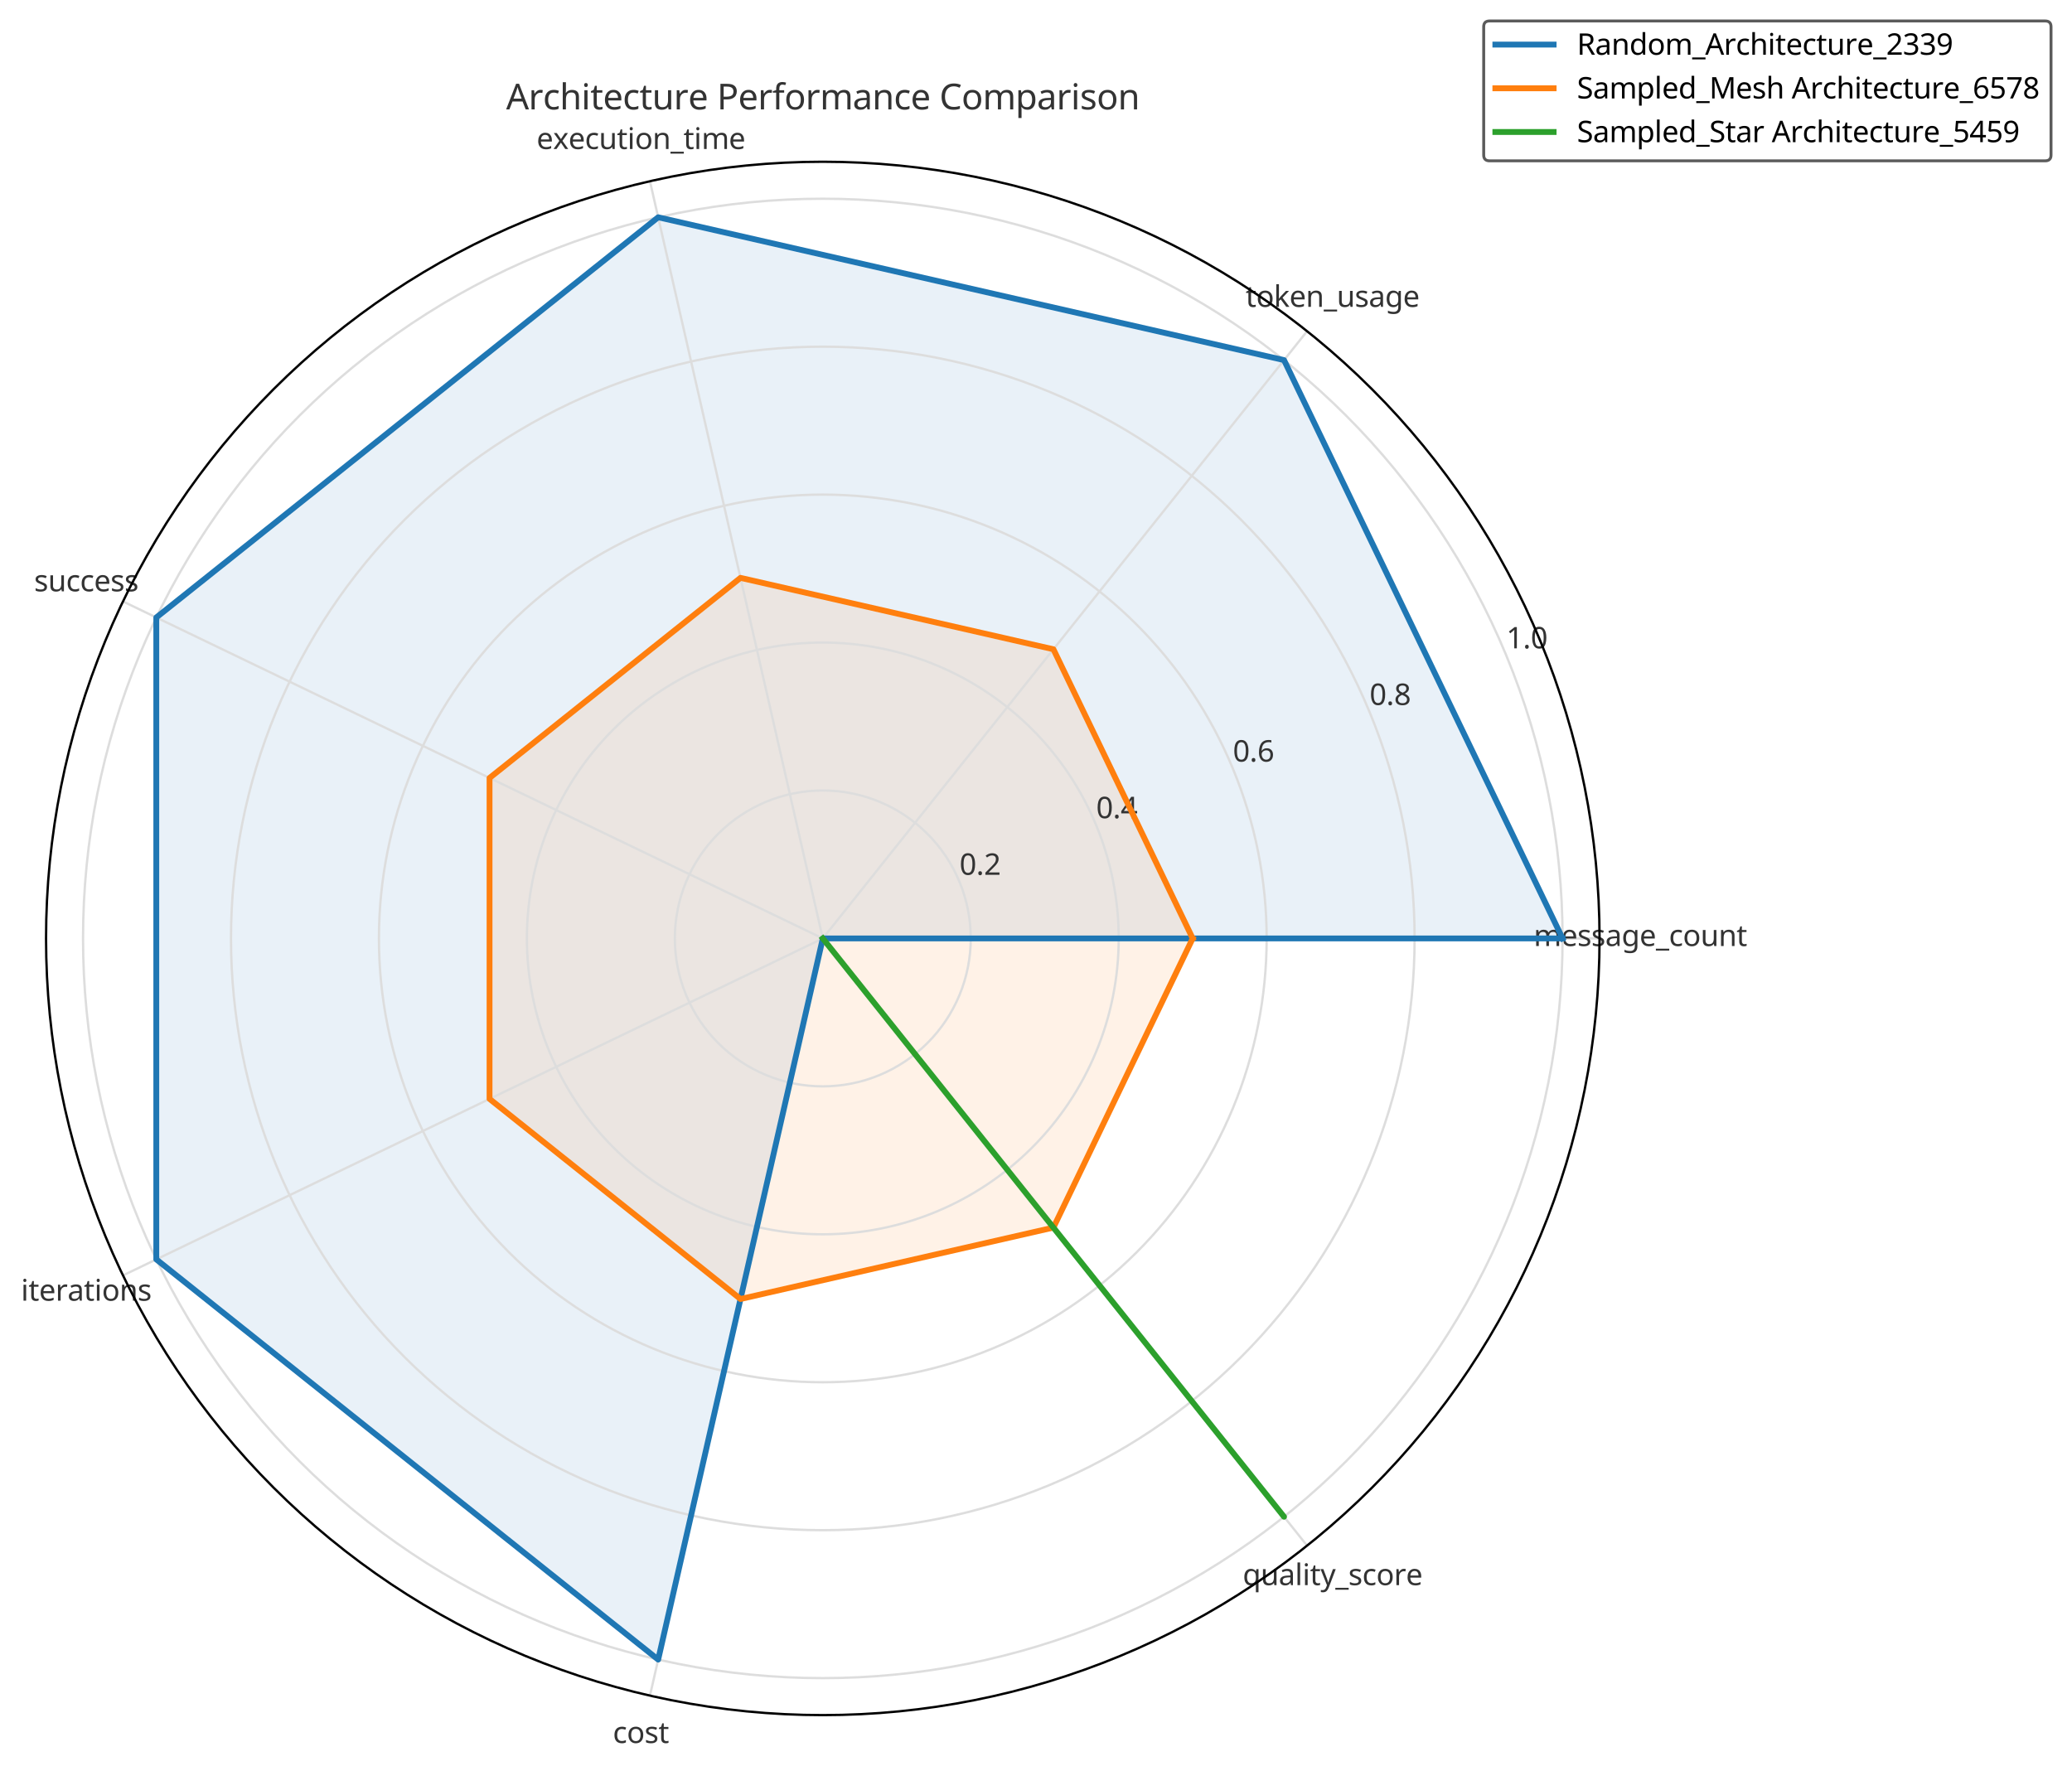 <?xml version="1.0" encoding="utf-8" standalone="no"?>
<!DOCTYPE svg PUBLIC "-//W3C//DTD SVG 1.1//EN"
  "http://www.w3.org/Graphics/SVG/1.1/DTD/svg11.dtd">
<svg xmlns:xlink="http://www.w3.org/1999/xlink" width="711.102pt" height="607.834pt" viewBox="0 0 711.102 607.834" xmlns="http://www.w3.org/2000/svg" version="1.1">
 <defs>
  <style type="text/css">*{stroke-linejoin: round; stroke-linecap: butt}</style>
 </defs>
 <g id="figure_1">
  <g id="patch_1">
   <path d="M 0 607.834 
L 711.102 607.834 
L 711.102 0 
L 0 0 
z
" style="fill: #ffffff"/>
  </g>
  <g id="axes_1">
   <g id="patch_2">
    <path d="M 548.956 322.092 
C 548.956 287.085 542.061 252.419 528.664 220.077 
C 515.268 187.736 495.631 158.347 470.878 133.594 
C 446.124 108.84 416.736 89.204 384.394 75.807 
C 352.052 62.411 317.386 55.515 282.38 55.515 
C 247.373 55.515 212.707 62.411 180.365 75.807 
C 148.024 89.204 118.635 108.84 93.882 133.594 
C 69.128 158.347 49.492 187.736 36.095 220.077 
C 22.699 252.419 15.803 287.085 15.803 322.092 
C 15.803 357.098 22.699 391.764 36.095 424.106 
C 49.492 456.448 69.128 485.836 93.882 510.59 
C 118.635 535.343 148.024 554.98 180.365 568.376 
C 212.707 581.773 247.373 588.668 282.38 588.668 
C 317.386 588.668 352.052 581.773 384.394 568.376 
C 416.736 554.98 446.124 535.343 470.878 510.59 
C 495.631 485.836 515.268 456.448 528.664 424.106 
C 542.061 391.764 548.956 357.098 548.956 322.092 
M 282.38 322.092 
C 282.38 322.092 282.38 322.092 282.38 322.092 
C 282.38 322.092 282.38 322.092 282.38 322.092 
C 282.38 322.092 282.38 322.092 282.38 322.092 
C 282.38 322.092 282.38 322.092 282.38 322.092 
C 282.38 322.092 282.38 322.092 282.38 322.092 
C 282.38 322.092 282.38 322.092 282.38 322.092 
C 282.38 322.092 282.38 322.092 282.38 322.092 
C 282.38 322.092 282.38 322.092 282.38 322.092 
C 282.38 322.092 282.38 322.092 282.38 322.092 
C 282.38 322.092 282.38 322.092 282.38 322.092 
C 282.38 322.092 282.38 322.092 282.38 322.092 
C 282.38 322.092 282.38 322.092 282.38 322.092 
C 282.38 322.092 282.38 322.092 282.38 322.092 
C 282.38 322.092 282.38 322.092 282.38 322.092 
C 282.38 322.092 282.38 322.092 282.38 322.092 
C 282.38 322.092 282.38 322.092 282.38 322.092 
z
" style="fill: #ffffff"/>
   </g>
   <g id="patch_3">
    <path d="M 536.262 322.092 
L 440.673 123.599 
L 225.886 74.575 
L 53.64 211.936 
L 53.64 432.247 
L 225.886 569.609 
L 282.38 322.092 
z
" clip-path="url(#pee932b3229)" style="fill: #1f77b4; opacity: 0.1"/>
   </g>
   <g id="patch_4">
    <path d="M 409.321 322.092 
L 361.526 222.845 
L 254.133 198.333 
L 168.01 267.014 
L 168.01 377.169 
L 254.133 445.85 
L 361.526 421.338 
z
" clip-path="url(#pee932b3229)" style="fill: #ff7f0e; opacity: 0.1"/>
   </g>
   <g id="patch_5">
    <path d="M 282.38 322.092 
L 282.38 322.092 
L 282.38 322.092 
L 282.38 322.092 
L 282.38 322.092 
L 282.38 322.092 
L 440.673 520.585 
z
" clip-path="url(#pee932b3229)" style="fill: #2ca02c; opacity: 0.1"/>
   </g>
   <g id="matplotlib.axis_1">
    <g id="xtick_1">
     <g id="line2d_1">
      <path d="M 282.38 322.092 
L 548.956 322.092 
" clip-path="url(#pee932b3229)" style="fill: none; stroke: #dddddd; stroke-width: 0.8; stroke-linecap: square"/>
     </g>
     <g id="text_1">
      <!-- message_count -->
      <g style="fill: #333333" transform="translate(526.341 324.692) scale(0.1 -0.1)">
       <defs>
        <path id="NotoSans-Regular-6d" d="M 4307 3494 
Q 4890 3494 5178 3196 
Q 5466 2899 5466 2234 
L 5466 0 
L 4909 0 
L 4909 2208 
Q 4909 3021 4211 3021 
Q 3712 3021 3497 2733 
Q 3283 2445 3283 1894 
L 3283 0 
L 2726 0 
L 2726 2208 
Q 2726 3021 2022 3021 
Q 1504 3021 1305 2701 
Q 1107 2381 1107 1779 
L 1107 0 
L 544 0 
L 544 3430 
L 998 3430 
L 1082 2963 
L 1114 2963 
Q 1274 3232 1546 3363 
Q 1818 3494 2125 3494 
Q 2931 3494 3174 2918 
L 3206 2918 
Q 3379 3213 3676 3353 
Q 3974 3494 4307 3494 
z
" transform="scale(0.016)"/>
        <path id="NotoSans-Regular-65" d="M 1869 3494 
Q 2310 3494 2627 3302 
Q 2944 3110 3113 2761 
Q 3283 2413 3283 1946 
L 3283 1606 
L 934 1606 
Q 947 1024 1232 720 
Q 1517 416 2029 416 
Q 2355 416 2608 477 
Q 2861 538 3130 653 
L 3130 160 
Q 2867 45 2611 -9 
Q 2355 -64 2003 -64 
Q 1517 -64 1142 134 
Q 768 333 560 726 
Q 352 1120 352 1690 
Q 352 2253 541 2656 
Q 730 3059 1072 3276 
Q 1414 3494 1869 3494 
z
M 1862 3034 
Q 1459 3034 1225 2774 
Q 992 2515 947 2054 
L 2694 2054 
Q 2688 2490 2489 2762 
Q 2291 3034 1862 3034 
z
" transform="scale(0.016)"/>
        <path id="NotoSans-Regular-73" d="M 2778 947 
Q 2778 448 2406 192 
Q 2035 -64 1408 -64 
Q 1050 -64 790 -6 
Q 531 51 333 154 
L 333 666 
Q 538 563 829 476 
Q 1120 390 1421 390 
Q 1850 390 2042 528 
Q 2234 666 2234 896 
Q 2234 1024 2163 1126 
Q 2093 1229 1910 1331 
Q 1728 1434 1389 1562 
Q 1056 1690 819 1818 
Q 582 1946 454 2125 
Q 326 2304 326 2586 
Q 326 3021 681 3257 
Q 1037 3494 1613 3494 
Q 1926 3494 2198 3433 
Q 2470 3373 2707 3264 
L 2515 2816 
Q 2298 2906 2061 2970 
Q 1824 3034 1574 3034 
Q 1229 3034 1046 2922 
Q 864 2810 864 2618 
Q 864 2477 947 2377 
Q 1030 2278 1225 2185 
Q 1421 2093 1747 1965 
Q 2074 1843 2304 1715 
Q 2534 1587 2656 1404 
Q 2778 1222 2778 947 
z
" transform="scale(0.016)"/>
        <path id="NotoSans-Regular-61" d="M 1843 3488 
Q 2470 3488 2771 3213 
Q 3072 2938 3072 2336 
L 3072 0 
L 2662 0 
L 2554 486 
L 2528 486 
Q 2304 205 2057 70 
Q 1811 -64 1376 -64 
Q 909 -64 601 182 
Q 294 429 294 954 
Q 294 1466 697 1744 
Q 1101 2022 1939 2048 
L 2522 2067 
L 2522 2272 
Q 2522 2701 2336 2867 
Q 2150 3034 1811 3034 
Q 1542 3034 1299 2954 
Q 1056 2874 845 2771 
L 672 3194 
Q 896 3315 1203 3401 
Q 1510 3488 1843 3488 
z
M 2010 1658 
Q 1370 1632 1123 1453 
Q 877 1274 877 947 
Q 877 659 1053 524 
Q 1229 390 1504 390 
Q 1939 390 2227 630 
Q 2515 870 2515 1370 
L 2515 1677 
L 2010 1658 
z
" transform="scale(0.016)"/>
        <path id="NotoSans-Regular-67" d="M 1760 3494 
Q 2099 3494 2371 3366 
Q 2643 3238 2835 2976 
L 2867 2976 
L 2944 3430 
L 3392 3430 
L 3392 -58 
Q 3392 -794 3017 -1165 
Q 2643 -1536 1856 -1536 
Q 1101 -1536 621 -1318 
L 621 -800 
Q 1126 -1069 1888 -1069 
Q 2330 -1069 2582 -809 
Q 2835 -550 2835 -102 
L 2835 32 
Q 2835 109 2841 253 
Q 2848 397 2854 454 
L 2829 454 
Q 2483 -64 1766 -64 
Q 1101 -64 726 403 
Q 352 870 352 1709 
Q 352 2528 726 3011 
Q 1101 3494 1760 3494 
z
M 1837 3021 
Q 1408 3021 1171 2678 
Q 934 2336 934 1702 
Q 934 1069 1168 733 
Q 1402 397 1850 397 
Q 2368 397 2605 675 
Q 2842 954 2842 1574 
L 2842 1709 
Q 2842 2413 2598 2717 
Q 2355 3021 1837 3021 
z
" transform="scale(0.016)"/>
        <path id="NotoSans-Regular-5f" d="M 2854 -986 
L -13 -986 
L -13 -576 
L 2854 -576 
L 2854 -986 
z
" transform="scale(0.016)"/>
        <path id="NotoSans-Regular-63" d="M 1920 -64 
Q 1466 -64 1110 121 
Q 755 307 553 697 
Q 352 1088 352 1696 
Q 352 2330 563 2726 
Q 774 3123 1136 3308 
Q 1498 3494 1958 3494 
Q 2221 3494 2464 3440 
Q 2707 3386 2861 3309 
L 2688 2842 
Q 2534 2899 2329 2950 
Q 2125 3002 1946 3002 
Q 934 3002 934 1702 
Q 934 1082 1180 752 
Q 1427 422 1914 422 
Q 2195 422 2409 480 
Q 2624 538 2803 621 
L 2803 122 
Q 2630 32 2422 -16 
Q 2214 -64 1920 -64 
z
" transform="scale(0.016)"/>
        <path id="NotoSans-Regular-6f" d="M 3526 1722 
Q 3526 870 3094 403 
Q 2662 -64 1926 -64 
Q 1472 -64 1117 144 
Q 762 352 557 752 
Q 352 1152 352 1722 
Q 352 2573 781 3033 
Q 1210 3494 1946 3494 
Q 2413 3494 2768 3286 
Q 3123 3078 3324 2684 
Q 3526 2291 3526 1722 
z
M 934 1722 
Q 934 1114 1174 758 
Q 1414 403 1939 403 
Q 2458 403 2701 758 
Q 2944 1114 2944 1722 
Q 2944 2330 2701 2675 
Q 2458 3021 1933 3021 
Q 1408 3021 1171 2675 
Q 934 2330 934 1722 
z
" transform="scale(0.016)"/>
        <path id="NotoSans-Regular-75" d="M 3411 3430 
L 3411 0 
L 2950 0 
L 2867 454 
L 2842 454 
Q 2675 186 2380 61 
Q 2086 -64 1754 -64 
Q 1133 -64 819 233 
Q 506 531 506 1184 
L 506 3430 
L 1075 3430 
L 1075 1222 
Q 1075 403 1837 403 
Q 2406 403 2627 723 
Q 2848 1043 2848 1645 
L 2848 3430 
L 3411 3430 
z
" transform="scale(0.016)"/>
        <path id="NotoSans-Regular-6e" d="M 2195 3494 
Q 2810 3494 3123 3196 
Q 3437 2899 3437 2234 
L 3437 0 
L 2880 0 
L 2880 2195 
Q 2880 3021 2112 3021 
Q 1542 3021 1324 2701 
Q 1107 2381 1107 1779 
L 1107 0 
L 544 0 
L 544 3430 
L 998 3430 
L 1082 2963 
L 1114 2963 
Q 1280 3232 1574 3363 
Q 1869 3494 2195 3494 
z
" transform="scale(0.016)"/>
        <path id="NotoSans-Regular-74" d="M 1690 397 
Q 1818 397 1952 419 
Q 2086 442 2170 467 
L 2170 38 
Q 2080 -6 1913 -35 
Q 1747 -64 1594 -64 
Q 1325 -64 1097 29 
Q 870 122 729 352 
Q 589 582 589 998 
L 589 2995 
L 102 2995 
L 102 3264 
L 595 3488 
L 819 4218 
L 1152 4218 
L 1152 3430 
L 2144 3430 
L 2144 2995 
L 1152 2995 
L 1152 1011 
Q 1152 698 1302 547 
Q 1453 397 1690 397 
z
" transform="scale(0.016)"/>
       </defs>
       <use xlink:href="#NotoSans-Regular-6d"/>
       <use xlink:href="#NotoSans-Regular-65" transform="translate(93.5 0)"/>
       <use xlink:href="#NotoSans-Regular-73" transform="translate(149.9 0)"/>
       <use xlink:href="#NotoSans-Regular-73" transform="translate(197.8 0)"/>
       <use xlink:href="#NotoSans-Regular-61" transform="translate(245.7 0)"/>
       <use xlink:href="#NotoSans-Regular-67" transform="translate(301.8 0)"/>
       <use xlink:href="#NotoSans-Regular-65" transform="translate(363.3 0)"/>
       <use xlink:href="#NotoSans-Regular-5f" transform="translate(419.7 0)"/>
       <use xlink:href="#NotoSans-Regular-63" transform="translate(464.1 0)"/>
       <use xlink:href="#NotoSans-Regular-6f" transform="translate(512.1 0)"/>
       <use xlink:href="#NotoSans-Regular-75" transform="translate(572.6 0)"/>
       <use xlink:href="#NotoSans-Regular-6e" transform="translate(634.4 0)"/>
       <use xlink:href="#NotoSans-Regular-74" transform="translate(696.2 0)"/>
      </g>
     </g>
    </g>
    <g id="xtick_2">
     <g id="line2d_2">
      <path d="M 282.38 322.092 
L 448.587 113.674 
" clip-path="url(#pee932b3229)" style="fill: none; stroke: #dddddd; stroke-width: 0.8; stroke-linecap: square"/>
     </g>
     <g id="text_2">
      <!-- token_usage -->
      <g style="fill: #333333" transform="translate(427.501 105.328) scale(0.1 -0.1)">
       <defs>
        <path id="NotoSans-Regular-6b" d="M 1101 2323 
Q 1101 2221 1091 2054 
Q 1082 1888 1075 1766 
L 1101 1766 
Q 1139 1818 1216 1914 
Q 1293 2010 1373 2109 
Q 1453 2208 1510 2272 
L 2605 3430 
L 3264 3430 
L 1875 1965 
L 3360 0 
L 2682 0 
L 1491 1600 
L 1101 1261 
L 1101 0 
L 544 0 
L 544 4864 
L 1101 4864 
L 1101 2323 
z
" transform="scale(0.016)"/>
       </defs>
       <use xlink:href="#NotoSans-Regular-74"/>
       <use xlink:href="#NotoSans-Regular-6f" transform="translate(36.1 0)"/>
       <use xlink:href="#NotoSans-Regular-6b" transform="translate(96.6 0)"/>
       <use xlink:href="#NotoSans-Regular-65" transform="translate(150 0)"/>
       <use xlink:href="#NotoSans-Regular-6e" transform="translate(206.4 0)"/>
       <use xlink:href="#NotoSans-Regular-5f" transform="translate(268.2 0)"/>
       <use xlink:href="#NotoSans-Regular-75" transform="translate(312.6 0)"/>
       <use xlink:href="#NotoSans-Regular-73" transform="translate(374.4 0)"/>
       <use xlink:href="#NotoSans-Regular-61" transform="translate(422.3 0)"/>
       <use xlink:href="#NotoSans-Regular-67" transform="translate(478.4 0)"/>
       <use xlink:href="#NotoSans-Regular-65" transform="translate(539.9 0)"/>
      </g>
     </g>
    </g>
    <g id="xtick_3">
     <g id="line2d_3">
      <path d="M 282.38 322.092 
L 223.061 62.199 
" clip-path="url(#pee932b3229)" style="fill: none; stroke: #dddddd; stroke-width: 0.8; stroke-linecap: square"/>
     </g>
     <g id="text_3">
      <!-- execution_time -->
      <g style="fill: #333333" transform="translate(184.15 51.15) scale(0.1 -0.1)">
       <defs>
        <path id="NotoSans-Regular-78" d="M 1357 1754 
L 173 3430 
L 813 3430 
L 1696 2138 
L 2573 3430 
L 3206 3430 
L 2022 1754 
L 3270 0 
L 2630 0 
L 1696 1370 
L 749 0 
L 115 0 
L 1357 1754 
z
" transform="scale(0.016)"/>
        <path id="NotoSans-Regular-69" d="M 832 4717 
Q 960 4717 1059 4630 
Q 1158 4544 1158 4358 
Q 1158 4179 1059 4089 
Q 960 4000 832 4000 
Q 691 4000 595 4089 
Q 499 4179 499 4358 
Q 499 4544 595 4630 
Q 691 4717 832 4717 
z
M 1107 3430 
L 1107 0 
L 544 0 
L 544 3430 
L 1107 3430 
z
" transform="scale(0.016)"/>
       </defs>
       <use xlink:href="#NotoSans-Regular-65"/>
       <use xlink:href="#NotoSans-Regular-78" transform="translate(56.4 0)"/>
       <use xlink:href="#NotoSans-Regular-65" transform="translate(109.3 0)"/>
       <use xlink:href="#NotoSans-Regular-63" transform="translate(165.7 0)"/>
       <use xlink:href="#NotoSans-Regular-75" transform="translate(213.7 0)"/>
       <use xlink:href="#NotoSans-Regular-74" transform="translate(275.5 0)"/>
       <use xlink:href="#NotoSans-Regular-69" transform="translate(311.6 0)"/>
       <use xlink:href="#NotoSans-Regular-6f" transform="translate(337.4 0)"/>
       <use xlink:href="#NotoSans-Regular-6e" transform="translate(397.9 0)"/>
       <use xlink:href="#NotoSans-Regular-5f" transform="translate(459.7 0)"/>
       <use xlink:href="#NotoSans-Regular-74" transform="translate(504.1 0)"/>
       <use xlink:href="#NotoSans-Regular-69" transform="translate(540.2 0)"/>
       <use xlink:href="#NotoSans-Regular-6d" transform="translate(566 0)"/>
       <use xlink:href="#NotoSans-Regular-65" transform="translate(659.5 0)"/>
      </g>
     </g>
    </g>
    <g id="xtick_4">
     <g id="line2d_4">
      <path d="M 282.38 322.092 
L 42.203 206.429 
" clip-path="url(#pee932b3229)" style="fill: none; stroke: #dddddd; stroke-width: 0.8; stroke-linecap: square"/>
     </g>
     <g id="text_4">
      <!-- success -->
      <g style="fill: #333333" transform="translate(11.693 202.954) scale(0.1 -0.1)">
       <use xlink:href="#NotoSans-Regular-73"/>
       <use xlink:href="#NotoSans-Regular-75" transform="translate(47.9 0)"/>
       <use xlink:href="#NotoSans-Regular-63" transform="translate(109.7 0)"/>
       <use xlink:href="#NotoSans-Regular-63" transform="translate(157.7 0)"/>
       <use xlink:href="#NotoSans-Regular-65" transform="translate(205.7 0)"/>
       <use xlink:href="#NotoSans-Regular-73" transform="translate(262.1 0)"/>
       <use xlink:href="#NotoSans-Regular-73" transform="translate(310 0)"/>
      </g>
     </g>
    </g>
    <g id="xtick_5">
     <g id="line2d_5">
      <path d="M 282.38 322.092 
L 42.203 437.755 
" clip-path="url(#pee932b3229)" style="fill: none; stroke: #dddddd; stroke-width: 0.8; stroke-linecap: square"/>
     </g>
     <g id="text_5">
      <!-- iterations -->
      <g style="fill: #333333" transform="translate(7.2 446.429) scale(0.1 -0.1)">
       <defs>
        <path id="NotoSans-Regular-72" d="M 2144 3494 
Q 2240 3494 2352 3484 
Q 2464 3475 2547 3456 
L 2477 2938 
Q 2394 2957 2294 2969 
Q 2195 2982 2106 2982 
Q 1843 2982 1612 2838 
Q 1382 2694 1244 2435 
Q 1107 2176 1107 1830 
L 1107 0 
L 544 0 
L 544 3430 
L 1005 3430 
L 1069 2803 
L 1094 2803 
Q 1261 3085 1523 3289 
Q 1786 3494 2144 3494 
z
" transform="scale(0.016)"/>
       </defs>
       <use xlink:href="#NotoSans-Regular-69"/>
       <use xlink:href="#NotoSans-Regular-74" transform="translate(25.8 0)"/>
       <use xlink:href="#NotoSans-Regular-65" transform="translate(61.9 0)"/>
       <use xlink:href="#NotoSans-Regular-72" transform="translate(118.3 0)"/>
       <use xlink:href="#NotoSans-Regular-61" transform="translate(159.6 0)"/>
       <use xlink:href="#NotoSans-Regular-74" transform="translate(215.7 0)"/>
       <use xlink:href="#NotoSans-Regular-69" transform="translate(251.8 0)"/>
       <use xlink:href="#NotoSans-Regular-6f" transform="translate(277.6 0)"/>
       <use xlink:href="#NotoSans-Regular-6e" transform="translate(338.1 0)"/>
       <use xlink:href="#NotoSans-Regular-73" transform="translate(399.9 0)"/>
      </g>
     </g>
    </g>
    <g id="xtick_6">
     <g id="line2d_6">
      <path d="M 282.38 322.092 
L 223.061 581.985 
" clip-path="url(#pee932b3229)" style="fill: none; stroke: #dddddd; stroke-width: 0.8; stroke-linecap: square"/>
     </g>
     <g id="text_6">
      <!-- cost -->
      <g style="fill: #333333" transform="translate(210.321 598.234) scale(0.1 -0.1)">
       <use xlink:href="#NotoSans-Regular-63"/>
       <use xlink:href="#NotoSans-Regular-6f" transform="translate(48 0)"/>
       <use xlink:href="#NotoSans-Regular-73" transform="translate(108.5 0)"/>
       <use xlink:href="#NotoSans-Regular-74" transform="translate(156.4 0)"/>
      </g>
     </g>
    </g>
    <g id="xtick_7">
     <g id="line2d_7">
      <path d="M 282.38 322.092 
L 448.587 530.51 
" clip-path="url(#pee932b3229)" style="fill: none; stroke: #dddddd; stroke-width: 0.8; stroke-linecap: square"/>
     </g>
     <g id="text_7">
      <!-- quality_score -->
      <g style="fill: #333333" transform="translate(426.487 544.055) scale(0.1 -0.1)">
       <defs>
        <path id="NotoSans-Regular-71" d="M 2829 -70 
Q 2829 45 2835 198 
Q 2842 352 2861 461 
L 2822 461 
Q 2675 243 2416 89 
Q 2157 -64 1747 -64 
Q 1126 -64 739 381 
Q 352 826 352 1709 
Q 352 2592 745 3043 
Q 1139 3494 1766 3494 
Q 2170 3494 2426 3340 
Q 2682 3187 2835 2963 
L 2861 2963 
L 2944 3430 
L 3392 3430 
L 3392 -1536 
L 2829 -1536 
L 2829 -70 
z
M 1856 403 
Q 2387 403 2608 694 
Q 2829 986 2835 1587 
L 2835 1702 
Q 2835 2355 2617 2691 
Q 2400 3027 1843 3027 
Q 1382 3027 1158 2665 
Q 934 2304 934 1696 
Q 934 1088 1161 745 
Q 1389 403 1856 403 
z
" transform="scale(0.016)"/>
        <path id="NotoSans-Regular-6c" d="M 1107 0 
L 544 0 
L 544 4864 
L 1107 4864 
L 1107 0 
z
" transform="scale(0.016)"/>
        <path id="NotoSans-Regular-79" d="M 6 3430 
L 608 3430 
L 1350 1478 
Q 1446 1222 1523 988 
Q 1600 755 1638 544 
L 1664 544 
Q 1702 704 1785 963 
Q 1869 1222 1958 1485 
L 2656 3430 
L 3264 3430 
L 1786 -474 
Q 1606 -960 1321 -1248 
Q 1037 -1536 538 -1536 
Q 384 -1536 269 -1520 
Q 154 -1504 70 -1485 
L 70 -1037 
Q 141 -1050 240 -1062 
Q 339 -1075 448 -1075 
Q 742 -1075 924 -908 
Q 1107 -742 1210 -467 
L 1389 -13 
L 6 3430 
z
" transform="scale(0.016)"/>
       </defs>
       <use xlink:href="#NotoSans-Regular-71"/>
       <use xlink:href="#NotoSans-Regular-75" transform="translate(61.5 0)"/>
       <use xlink:href="#NotoSans-Regular-61" transform="translate(123.3 0)"/>
       <use xlink:href="#NotoSans-Regular-6c" transform="translate(179.4 0)"/>
       <use xlink:href="#NotoSans-Regular-69" transform="translate(205.2 0)"/>
       <use xlink:href="#NotoSans-Regular-74" transform="translate(231 0)"/>
       <use xlink:href="#NotoSans-Regular-79" transform="translate(267.1 0)"/>
       <use xlink:href="#NotoSans-Regular-5f" transform="translate(318.1 0)"/>
       <use xlink:href="#NotoSans-Regular-73" transform="translate(362.5 0)"/>
       <use xlink:href="#NotoSans-Regular-63" transform="translate(410.4 0)"/>
       <use xlink:href="#NotoSans-Regular-6f" transform="translate(458.4 0)"/>
       <use xlink:href="#NotoSans-Regular-72" transform="translate(518.9 0)"/>
       <use xlink:href="#NotoSans-Regular-65" transform="translate(560.2 0)"/>
      </g>
     </g>
    </g>
   </g>
   <g id="matplotlib.axis_2">
    <g id="ytick_1">
     <g id="line2d_8">
      <path d="M 333.156 322.092 
C 333.156 315.424 331.843 308.821 329.291 302.66 
C 326.739 296.5 322.999 290.902 318.284 286.187 
C 313.569 281.472 307.971 277.732 301.811 275.18 
C 295.651 272.629 289.048 271.315 282.38 271.315 
C 275.712 271.315 269.109 272.629 262.948 275.18 
C 256.788 277.732 251.19 281.472 246.475 286.187 
C 241.76 290.902 238.02 296.5 235.468 302.66 
C 232.917 308.821 231.603 315.424 231.603 322.092 
C 231.603 328.76 232.917 335.363 235.468 341.523 
C 238.02 347.683 241.76 353.281 246.475 357.996 
C 251.19 362.711 256.788 366.451 262.948 369.003 
C 269.109 371.555 275.712 372.868 282.38 372.868 
C 289.048 372.868 295.651 371.555 301.811 369.003 
C 307.971 366.451 313.569 362.711 318.284 357.996 
C 322.999 353.281 326.739 347.683 329.291 341.523 
C 331.843 335.363 333.156 328.76 333.156 322.092 
" clip-path="url(#pee932b3229)" style="fill: none; stroke: #dddddd; stroke-width: 0.8; stroke-linecap: square"/>
     </g>
     <g id="text_8">
      <!-- 0.2 -->
      <g style="fill: #333333" transform="translate(329.291 300.26) scale(0.1 -0.1)">
       <defs>
        <path id="NotoSans-Regular-30" d="M 3347 2291 
Q 3347 1555 3193 1027 
Q 3040 499 2707 217 
Q 2374 -64 1824 -64 
Q 1050 -64 682 560 
Q 314 1184 314 2291 
Q 314 3034 464 3558 
Q 614 4083 947 4361 
Q 1280 4640 1824 4640 
Q 2592 4640 2969 4022 
Q 3347 3405 3347 2291 
z
M 877 2291 
Q 877 1350 1091 883 
Q 1306 416 1824 416 
Q 2336 416 2557 880 
Q 2778 1344 2778 2291 
Q 2778 3226 2557 3693 
Q 2336 4160 1824 4160 
Q 1306 4160 1091 3693 
Q 877 3226 877 2291 
z
" transform="scale(0.016)"/>
        <path id="NotoSans-Regular-2e" d="M 461 346 
Q 461 582 576 678 
Q 691 774 851 774 
Q 1018 774 1136 678 
Q 1254 582 1254 346 
Q 1254 115 1136 12 
Q 1018 -90 851 -90 
Q 691 -90 576 12 
Q 461 115 461 346 
z
" transform="scale(0.016)"/>
        <path id="NotoSans-Regular-32" d="M 3328 0 
L 307 0 
L 307 467 
L 1504 1677 
Q 1850 2022 2086 2291 
Q 2323 2560 2444 2819 
Q 2566 3078 2566 3386 
Q 2566 3763 2342 3958 
Q 2118 4154 1760 4154 
Q 1427 4154 1174 4038 
Q 922 3923 659 3718 
L 358 4096 
Q 627 4320 976 4477 
Q 1325 4634 1760 4634 
Q 2400 4634 2771 4310 
Q 3142 3987 3142 3418 
Q 3142 3059 2995 2745 
Q 2848 2432 2585 2128 
Q 2323 1824 1971 1478 
L 1018 538 
L 1018 512 
L 3328 512 
L 3328 0 
z
" transform="scale(0.016)"/>
       </defs>
       <use xlink:href="#NotoSans-Regular-30"/>
       <use xlink:href="#NotoSans-Regular-2e" transform="translate(57.2 0)"/>
       <use xlink:href="#NotoSans-Regular-32" transform="translate(84 0)"/>
      </g>
     </g>
    </g>
    <g id="ytick_2">
     <g id="line2d_9">
      <path d="M 383.933 322.092 
C 383.933 308.756 381.306 295.55 376.202 283.229 
C 371.099 270.908 363.618 259.713 354.188 250.283 
C 344.759 240.853 333.563 233.372 321.242 228.269 
C 308.922 223.166 295.716 220.539 282.38 220.539 
C 269.044 220.539 255.838 223.166 243.517 228.269 
C 231.196 233.372 220.001 240.853 210.571 250.283 
C 201.141 259.713 193.66 270.908 188.557 283.229 
C 183.454 295.55 180.827 308.756 180.827 322.092 
C 180.827 335.428 183.454 348.634 188.557 360.954 
C 193.66 373.275 201.141 384.471 210.571 393.9 
C 220.001 403.33 231.196 410.811 243.517 415.914 
C 255.838 421.018 269.044 423.645 282.38 423.645 
C 295.716 423.645 308.922 421.018 321.242 415.914 
C 333.563 410.811 344.759 403.33 354.188 393.9 
C 363.618 384.471 371.099 373.275 376.202 360.954 
C 381.306 348.634 383.933 335.428 383.933 322.092 
" clip-path="url(#pee932b3229)" style="fill: none; stroke: #dddddd; stroke-width: 0.8; stroke-linecap: square"/>
     </g>
     <g id="text_9">
      <!-- 0.4 -->
      <g style="fill: #333333" transform="translate(376.202 280.829) scale(0.1 -0.1)">
       <defs>
        <path id="NotoSans-Regular-34" d="M 3533 1037 
L 2867 1037 
L 2867 0 
L 2323 0 
L 2323 1037 
L 134 1037 
L 134 1517 
L 2285 4595 
L 2867 4595 
L 2867 1542 
L 3533 1542 
L 3533 1037 
z
M 2323 2982 
Q 2323 3315 2336 3548 
Q 2349 3782 2355 3994 
L 2330 3994 
Q 2278 3872 2201 3731 
Q 2125 3590 2054 3494 
L 685 1542 
L 2323 1542 
L 2323 2982 
z
" transform="scale(0.016)"/>
       </defs>
       <use xlink:href="#NotoSans-Regular-30"/>
       <use xlink:href="#NotoSans-Regular-2e" transform="translate(57.2 0)"/>
       <use xlink:href="#NotoSans-Regular-34" transform="translate(84 0)"/>
      </g>
     </g>
    </g>
    <g id="ytick_3">
     <g id="line2d_10">
      <path d="M 434.709 322.092 
C 434.709 302.088 430.769 282.279 423.114 263.798 
C 415.459 245.317 404.238 228.523 390.093 214.379 
C 375.948 200.234 359.155 189.013 340.674 181.358 
C 322.193 173.703 302.383 169.762 282.38 169.762 
C 262.376 169.762 242.567 173.703 224.086 181.358 
C 205.605 189.013 188.811 200.234 174.667 214.379 
C 160.522 228.523 149.301 245.317 141.646 263.798 
C 133.991 282.279 130.05 302.088 130.05 322.092 
C 130.05 342.095 133.991 361.905 141.646 380.386 
C 149.301 398.867 160.522 415.66 174.667 429.805 
C 188.811 443.95 205.605 455.171 224.086 462.826 
C 242.567 470.481 262.376 474.421 282.38 474.421 
C 302.383 474.421 322.193 470.481 340.674 462.826 
C 359.155 455.171 375.948 443.95 390.093 429.805 
C 404.238 415.66 415.459 398.867 423.114 380.386 
C 430.769 361.905 434.709 342.095 434.709 322.092 
" clip-path="url(#pee932b3229)" style="fill: none; stroke: #dddddd; stroke-width: 0.8; stroke-linecap: square"/>
     </g>
     <g id="text_10">
      <!-- 0.6 -->
      <g style="fill: #333333" transform="translate(423.114 261.398) scale(0.1 -0.1)">
       <defs>
        <path id="NotoSans-Regular-36" d="M 352 1952 
Q 352 2445 438 2921 
Q 525 3398 752 3785 
Q 979 4173 1388 4403 
Q 1798 4634 2445 4634 
Q 2579 4634 2742 4621 
Q 2906 4608 3008 4576 
L 3008 4096 
Q 2893 4134 2749 4153 
Q 2605 4173 2458 4173 
Q 2016 4173 1721 4025 
Q 1427 3878 1257 3622 
Q 1088 3366 1011 3033 
Q 934 2701 915 2323 
L 954 2323 
Q 1101 2547 1363 2704 
Q 1626 2861 2035 2861 
Q 2630 2861 2995 2499 
Q 3360 2138 3360 1472 
Q 3360 755 2966 345 
Q 2573 -64 1907 -64 
Q 1472 -64 1120 153 
Q 768 371 560 819 
Q 352 1267 352 1952 
z
M 1901 410 
Q 2304 410 2553 669 
Q 2803 928 2803 1472 
Q 2803 1907 2582 2163 
Q 2362 2419 1920 2419 
Q 1619 2419 1395 2294 
Q 1171 2170 1046 1978 
Q 922 1786 922 1581 
Q 922 1306 1030 1034 
Q 1139 762 1356 586 
Q 1574 410 1901 410 
z
" transform="scale(0.016)"/>
       </defs>
       <use xlink:href="#NotoSans-Regular-30"/>
       <use xlink:href="#NotoSans-Regular-2e" transform="translate(57.2 0)"/>
       <use xlink:href="#NotoSans-Regular-36" transform="translate(84 0)"/>
      </g>
     </g>
    </g>
    <g id="ytick_4">
     <g id="line2d_11">
      <path d="M 485.486 322.092 
C 485.486 295.42 480.232 269.008 470.025 244.366 
C 459.818 219.725 444.857 197.334 425.997 178.474 
C 407.138 159.615 384.746 144.653 360.105 134.446 
C 335.464 124.24 309.051 118.986 282.38 118.986 
C 255.708 118.986 229.296 124.24 204.654 134.446 
C 180.013 144.653 157.622 159.615 138.762 178.474 
C 119.902 197.334 104.941 219.725 94.734 244.366 
C 84.528 269.008 79.274 295.42 79.274 322.092 
C 79.274 348.763 84.528 375.176 94.734 399.817 
C 104.941 424.458 119.902 446.85 138.762 465.709 
C 157.622 484.569 180.013 499.53 204.654 509.737 
C 229.296 519.944 255.708 525.198 282.38 525.198 
C 309.051 525.198 335.464 519.944 360.105 509.737 
C 384.746 499.53 407.138 484.569 425.997 465.709 
C 444.857 446.85 459.818 424.458 470.025 399.817 
C 480.232 375.176 485.486 348.763 485.486 322.092 
" clip-path="url(#pee932b3229)" style="fill: none; stroke: #dddddd; stroke-width: 0.8; stroke-linecap: square"/>
     </g>
     <g id="text_11">
      <!-- 0.8 -->
      <g style="fill: #333333" transform="translate(470.025 241.966) scale(0.1 -0.1)">
       <defs>
        <path id="NotoSans-Regular-38" d="M 1824 4634 
Q 2426 4634 2810 4352 
Q 3194 4070 3194 3539 
Q 3194 3264 3075 3059 
Q 2957 2854 2758 2697 
Q 2560 2541 2323 2419 
Q 2605 2285 2835 2115 
Q 3066 1946 3203 1722 
Q 3341 1498 3341 1184 
Q 3341 608 2934 272 
Q 2528 -64 1843 -64 
Q 1107 -64 710 259 
Q 314 582 314 1165 
Q 314 1478 445 1708 
Q 576 1939 793 2105 
Q 1011 2272 1261 2387 
Q 928 2579 694 2851 
Q 461 3123 461 3546 
Q 461 3898 640 4138 
Q 819 4378 1126 4506 
Q 1434 4634 1824 4634 
z
M 1818 4179 
Q 1466 4179 1238 4009 
Q 1011 3840 1011 3520 
Q 1011 3283 1123 3123 
Q 1235 2963 1427 2851 
Q 1619 2739 1850 2637 
Q 2182 2778 2409 2976 
Q 2637 3174 2637 3520 
Q 2637 3840 2413 4009 
Q 2189 4179 1818 4179 
z
M 864 1158 
Q 864 826 1101 605 
Q 1338 384 1830 384 
Q 2298 384 2544 605 
Q 2790 826 2790 1178 
Q 2790 1510 2528 1731 
Q 2266 1952 1830 2118 
L 1728 2157 
Q 1306 1978 1085 1744 
Q 864 1510 864 1158 
z
" transform="scale(0.016)"/>
       </defs>
       <use xlink:href="#NotoSans-Regular-30"/>
       <use xlink:href="#NotoSans-Regular-2e" transform="translate(57.2 0)"/>
       <use xlink:href="#NotoSans-Regular-38" transform="translate(84 0)"/>
      </g>
     </g>
    </g>
    <g id="ytick_5">
     <g id="line2d_12">
      <path d="M 536.262 322.092 
C 536.262 288.752 529.695 255.737 516.936 224.935 
C 504.178 194.133 485.476 166.144 461.902 142.57 
C 438.327 118.995 410.338 100.294 379.536 87.535 
C 348.735 74.777 315.719 68.209 282.38 68.209 
C 249.04 68.209 216.025 74.777 185.223 87.535 
C 154.421 100.294 126.432 118.995 102.858 142.57 
C 79.283 166.144 60.581 194.133 47.823 224.935 
C 35.065 255.737 28.497 288.752 28.497 322.092 
C 28.497 355.431 35.065 388.447 47.823 419.248 
C 60.581 450.05 79.283 478.039 102.858 501.614 
C 126.432 525.188 154.421 543.89 185.223 556.648 
C 216.025 569.407 249.04 575.974 282.38 575.974 
C 315.719 575.974 348.735 569.407 379.536 556.648 
C 410.338 543.89 438.327 525.188 461.902 501.614 
C 485.476 478.039 504.178 450.05 516.936 419.248 
C 529.695 388.447 536.262 355.431 536.262 322.092 
" clip-path="url(#pee932b3229)" style="fill: none; stroke: #dddddd; stroke-width: 0.8; stroke-linecap: square"/>
     </g>
     <g id="text_12">
      <!-- 1.0 -->
      <g style="fill: #333333" transform="translate(516.936 222.535) scale(0.1 -0.1)">
       <defs>
        <path id="NotoSans-Regular-31" d="M 2272 0 
L 1722 0 
L 1722 3194 
Q 1722 3469 1728 3635 
Q 1734 3802 1747 3981 
Q 1645 3878 1561 3808 
Q 1478 3738 1350 3629 
L 864 3232 
L 570 3610 
L 1805 4570 
L 2272 4570 
L 2272 0 
z
" transform="scale(0.016)"/>
       </defs>
       <use xlink:href="#NotoSans-Regular-31"/>
       <use xlink:href="#NotoSans-Regular-2e" transform="translate(57.2 0)"/>
       <use xlink:href="#NotoSans-Regular-30" transform="translate(84 0)"/>
      </g>
     </g>
    </g>
   </g>
   <g id="line2d_13">
    <path d="M 536.262 322.092 
L 440.673 123.599 
L 225.886 74.575 
L 53.64 211.936 
L 53.64 432.247 
L 225.886 569.609 
L 282.38 322.092 
L 536.262 322.092 
" clip-path="url(#pee932b3229)" style="fill: none; stroke: #1f77b4; stroke-width: 2; stroke-linecap: square"/>
   </g>
   <g id="line2d_14">
    <path d="M 409.321 322.092 
L 361.526 222.845 
L 254.133 198.333 
L 168.01 267.014 
L 168.01 377.169 
L 254.133 445.85 
L 361.526 421.338 
L 409.321 322.092 
" clip-path="url(#pee932b3229)" style="fill: none; stroke: #ff7f0e; stroke-width: 2; stroke-linecap: square"/>
   </g>
   <g id="line2d_15">
    <path d="M 282.38 322.092 
L 282.38 322.092 
L 282.38 322.092 
L 282.38 322.092 
L 282.38 322.092 
L 282.38 322.092 
L 440.673 520.585 
L 282.38 322.092 
" clip-path="url(#pee932b3229)" style="fill: none; stroke: #2ca02c; stroke-width: 2; stroke-linecap: square"/>
   </g>
   <g id="patch_6">
    <path d="M 548.956 322.092 
C 548.956 287.085 542.061 252.419 528.664 220.077 
C 515.268 187.736 495.631 158.347 470.878 133.594 
C 446.124 108.84 416.736 89.204 384.394 75.807 
C 352.052 62.411 317.386 55.515 282.38 55.515 
C 247.373 55.515 212.707 62.411 180.365 75.807 
C 148.024 89.204 118.635 108.84 93.882 133.594 
C 69.128 158.347 49.492 187.736 36.095 220.077 
C 22.699 252.419 15.803 287.085 15.803 322.092 
C 15.803 357.098 22.699 391.764 36.095 424.106 
C 49.492 456.448 69.128 485.836 93.882 510.59 
C 118.635 535.343 148.024 554.98 180.365 568.376 
C 212.707 581.773 247.373 588.668 282.38 588.668 
C 317.386 588.668 352.052 581.773 384.394 568.376 
C 416.736 554.98 446.124 535.343 470.878 510.59 
C 495.631 485.836 515.268 456.448 528.664 424.106 
C 542.061 391.764 548.956 357.098 548.956 322.092 
" style="fill: none; stroke: #000000; stroke-width: 0.8; stroke-linejoin: miter; stroke-linecap: square"/>
   </g>
   <g id="text_13">
    <!-- Architecture Performance Comparison -->
    <g style="fill: #333333" transform="translate(173.708 37.55) scale(0.12 -0.12)">
     <defs>
      <path id="NotoSans-Regular-41" d="M 3488 0 
L 2938 1414 
L 1126 1414 
L 582 0 
L 0 0 
L 1786 4589 
L 2304 4589 
L 4083 0 
L 3488 0 
z
M 2253 3309 
Q 2234 3360 2189 3494 
Q 2144 3629 2102 3773 
Q 2061 3917 2035 3994 
Q 1990 3795 1932 3606 
Q 1875 3418 1837 3309 
L 1318 1926 
L 2765 1926 
L 2253 3309 
z
" transform="scale(0.016)"/>
      <path id="NotoSans-Regular-68" d="M 1107 3437 
Q 1107 3181 1075 2957 
L 1114 2957 
Q 1280 3219 1565 3353 
Q 1850 3488 2182 3488 
Q 2810 3488 3123 3190 
Q 3437 2893 3437 2234 
L 3437 0 
L 2880 0 
L 2880 2195 
Q 2880 3021 2112 3021 
Q 1536 3021 1321 2697 
Q 1107 2374 1107 1773 
L 1107 0 
L 544 0 
L 544 4864 
L 1107 4864 
L 1107 3437 
z
" transform="scale(0.016)"/>
      <path id="NotoSans-Regular-20" transform="scale(0.016)"/>
      <path id="NotoSans-Regular-50" d="M 1830 4570 
Q 2726 4570 3136 4218 
Q 3546 3866 3546 3226 
Q 3546 2848 3376 2518 
Q 3206 2189 2806 1984 
Q 2406 1779 1722 1779 
L 1197 1779 
L 1197 0 
L 621 0 
L 621 4570 
L 1830 4570 
z
M 1779 4077 
L 1197 4077 
L 1197 2272 
L 1658 2272 
Q 2310 2272 2630 2483 
Q 2950 2694 2950 3200 
Q 2950 3642 2668 3859 
Q 2387 4077 1779 4077 
z
" transform="scale(0.016)"/>
      <path id="NotoSans-Regular-66" d="M 2125 2995 
L 1261 2995 
L 1261 0 
L 698 0 
L 698 2995 
L 96 2995 
L 96 3258 
L 698 3450 
L 698 3648 
Q 698 4314 992 4605 
Q 1286 4896 1811 4896 
Q 2016 4896 2185 4861 
Q 2355 4826 2477 4781 
L 2330 4339 
Q 2227 4371 2092 4403 
Q 1958 4435 1818 4435 
Q 1536 4435 1398 4246 
Q 1261 4058 1261 3654 
L 1261 3430 
L 2125 3430 
L 2125 2995 
z
" transform="scale(0.016)"/>
      <path id="NotoSans-Regular-43" d="M 2579 4128 
Q 1843 4128 1420 3635 
Q 998 3142 998 2285 
Q 998 1434 1392 938 
Q 1786 442 2573 442 
Q 2874 442 3142 493 
Q 3411 544 3667 621 
L 3667 122 
Q 3411 26 3139 -19 
Q 2867 -64 2490 -64 
Q 1792 -64 1325 224 
Q 858 512 624 1043 
Q 390 1574 390 2291 
Q 390 2982 643 3510 
Q 896 4038 1389 4336 
Q 1882 4634 2586 4634 
Q 3309 4634 3846 4365 
L 3616 3878 
Q 3405 3974 3145 4051 
Q 2886 4128 2579 4128 
z
" transform="scale(0.016)"/>
      <path id="NotoSans-Regular-70" d="M 2176 3494 
Q 2810 3494 3197 3052 
Q 3584 2611 3584 1722 
Q 3584 845 3197 390 
Q 2810 -64 2170 -64 
Q 1773 -64 1513 86 
Q 1254 237 1107 435 
L 1069 435 
Q 1082 326 1094 160 
Q 1107 -6 1107 -128 
L 1107 -1536 
L 544 -1536 
L 544 3430 
L 1005 3430 
L 1082 2963 
L 1107 2963 
Q 1261 3187 1510 3340 
Q 1760 3494 2176 3494 
z
M 2074 3021 
Q 1549 3021 1334 2726 
Q 1120 2432 1107 1830 
L 1107 1722 
Q 1107 1088 1315 745 
Q 1523 403 2086 403 
Q 2400 403 2601 576 
Q 2803 749 2902 1046 
Q 3002 1344 3002 1728 
Q 3002 2317 2774 2669 
Q 2547 3021 2074 3021 
z
" transform="scale(0.016)"/>
     </defs>
     <use xlink:href="#NotoSans-Regular-41"/>
     <use xlink:href="#NotoSans-Regular-72" transform="translate(63.9 0)"/>
     <use xlink:href="#NotoSans-Regular-63" transform="translate(105.2 0)"/>
     <use xlink:href="#NotoSans-Regular-68" transform="translate(153.2 0)"/>
     <use xlink:href="#NotoSans-Regular-69" transform="translate(215 0)"/>
     <use xlink:href="#NotoSans-Regular-74" transform="translate(240.8 0)"/>
     <use xlink:href="#NotoSans-Regular-65" transform="translate(276.9 0)"/>
     <use xlink:href="#NotoSans-Regular-63" transform="translate(333.3 0)"/>
     <use xlink:href="#NotoSans-Regular-74" transform="translate(381.3 0)"/>
     <use xlink:href="#NotoSans-Regular-75" transform="translate(417.4 0)"/>
     <use xlink:href="#NotoSans-Regular-72" transform="translate(479.2 0)"/>
     <use xlink:href="#NotoSans-Regular-65" transform="translate(520.5 0)"/>
     <use xlink:href="#NotoSans-Regular-20" transform="translate(576.9 0)"/>
     <use xlink:href="#NotoSans-Regular-50" transform="translate(602.9 0)"/>
     <use xlink:href="#NotoSans-Regular-65" transform="translate(663.4 0)"/>
     <use xlink:href="#NotoSans-Regular-72" transform="translate(719.8 0)"/>
     <use xlink:href="#NotoSans-Regular-66" transform="translate(761.1 0)"/>
     <use xlink:href="#NotoSans-Regular-6f" transform="translate(795.5 0)"/>
     <use xlink:href="#NotoSans-Regular-72" transform="translate(856 0)"/>
     <use xlink:href="#NotoSans-Regular-6d" transform="translate(897.3 0)"/>
     <use xlink:href="#NotoSans-Regular-61" transform="translate(990.8 0)"/>
     <use xlink:href="#NotoSans-Regular-6e" transform="translate(1046.9 0)"/>
     <use xlink:href="#NotoSans-Regular-63" transform="translate(1108.7 0)"/>
     <use xlink:href="#NotoSans-Regular-65" transform="translate(1156.7 0)"/>
     <use xlink:href="#NotoSans-Regular-20" transform="translate(1213.1 0)"/>
     <use xlink:href="#NotoSans-Regular-43" transform="translate(1239.1 0)"/>
     <use xlink:href="#NotoSans-Regular-6f" transform="translate(1302.3 0)"/>
     <use xlink:href="#NotoSans-Regular-6d" transform="translate(1362.8 0)"/>
     <use xlink:href="#NotoSans-Regular-70" transform="translate(1456.3 0)"/>
     <use xlink:href="#NotoSans-Regular-61" transform="translate(1517.8 0)"/>
     <use xlink:href="#NotoSans-Regular-72" transform="translate(1573.9 0)"/>
     <use xlink:href="#NotoSans-Regular-69" transform="translate(1615.2 0)"/>
     <use xlink:href="#NotoSans-Regular-73" transform="translate(1641 0)"/>
     <use xlink:href="#NotoSans-Regular-6f" transform="translate(1688.9 0)"/>
     <use xlink:href="#NotoSans-Regular-6e" transform="translate(1749.4 0)"/>
    </g>
   </g>
   <g id="legend_1">
    <g id="patch_7">
     <path d="M 511.199 55.2 
L 701.902 55.2 
Q 703.902 55.2 703.902 53.2 
L 703.902 9.2 
Q 703.902 7.2 701.902 7.2 
L 511.199 7.2 
Q 509.199 7.2 509.199 9.2 
L 509.199 53.2 
Q 509.199 55.2 511.199 55.2 
z
" style="fill: #ffffff; opacity: 0.8; stroke: #333333; stroke-linejoin: miter"/>
    </g>
    <g id="line2d_16">
     <path d="M 513.199 15.3 
L 523.199 15.3 
L 533.199 15.3 
" style="fill: none; stroke: #1f77b4; stroke-width: 2; stroke-linecap: square"/>
    </g>
    <g id="text_14">
     <!-- Random_Architecture_2339 -->
     <g transform="translate(541.199 18.8) scale(0.1 -0.1)">
      <defs>
       <path id="NotoSans-Regular-52" d="M 1882 4570 
Q 2733 4570 3139 4246 
Q 3546 3923 3546 3270 
Q 3546 2906 3411 2662 
Q 3277 2419 3069 2275 
Q 2861 2131 2630 2048 
L 3885 0 
L 3213 0 
L 2106 1888 
L 1197 1888 
L 1197 0 
L 621 0 
L 621 4570 
L 1882 4570 
z
M 1850 4070 
L 1197 4070 
L 1197 2374 
L 1882 2374 
Q 2438 2374 2694 2595 
Q 2950 2816 2950 3245 
Q 2950 3693 2681 3881 
Q 2413 4070 1850 4070 
z
" transform="scale(0.016)"/>
       <path id="NotoSans-Regular-64" d="M 1760 -64 
Q 1120 -64 736 381 
Q 352 826 352 1709 
Q 352 2592 739 3043 
Q 1126 3494 1766 3494 
Q 2163 3494 2416 3347 
Q 2669 3200 2829 2989 
L 2867 2989 
Q 2861 3072 2845 3235 
Q 2829 3398 2829 3494 
L 2829 4864 
L 3392 4864 
L 3392 0 
L 2938 0 
L 2854 461 
L 2829 461 
Q 2675 243 2419 89 
Q 2163 -64 1760 -64 
z
M 1850 403 
Q 2394 403 2614 700 
Q 2835 998 2835 1600 
L 2835 1702 
Q 2835 2342 2624 2684 
Q 2413 3027 1843 3027 
Q 1389 3027 1161 2665 
Q 934 2304 934 1696 
Q 934 1082 1161 742 
Q 1389 403 1850 403 
z
" transform="scale(0.016)"/>
       <path id="NotoSans-Regular-33" d="M 3155 3501 
Q 3155 3040 2899 2768 
Q 2643 2496 2208 2406 
L 2208 2381 
Q 2758 2317 3027 2035 
Q 3296 1754 3296 1299 
Q 3296 902 3110 592 
Q 2925 282 2537 109 
Q 2150 -64 1542 -64 
Q 1184 -64 877 -9 
Q 570 45 288 186 
L 288 710 
Q 576 570 909 490 
Q 1242 410 1549 410 
Q 2163 410 2435 650 
Q 2707 890 2707 1312 
Q 2707 1741 2371 1929 
Q 2035 2118 1427 2118 
L 986 2118 
L 986 2598 
L 1434 2598 
Q 1997 2598 2288 2835 
Q 2579 3072 2579 3462 
Q 2579 3795 2355 3977 
Q 2131 4160 1747 4160 
Q 1376 4160 1113 4051 
Q 851 3942 595 3776 
L 314 4160 
Q 557 4352 918 4493 
Q 1280 4634 1741 4634 
Q 2458 4634 2806 4314 
Q 3155 3994 3155 3501 
z
" transform="scale(0.016)"/>
       <path id="NotoSans-Regular-39" d="M 3328 2618 
Q 3328 2125 3241 1648 
Q 3155 1171 2928 784 
Q 2701 397 2288 166 
Q 1875 -64 1229 -64 
Q 1101 -64 931 -48 
Q 762 -32 653 0 
L 653 480 
Q 902 397 1216 397 
Q 1664 397 1955 544 
Q 2246 691 2419 944 
Q 2592 1197 2669 1533 
Q 2746 1869 2758 2240 
L 2720 2240 
Q 2579 2022 2313 1865 
Q 2048 1709 1632 1709 
Q 1043 1709 681 2070 
Q 320 2432 320 3091 
Q 320 3571 502 3916 
Q 685 4262 1011 4448 
Q 1338 4634 1779 4634 
Q 2214 4634 2566 4413 
Q 2918 4192 3123 3747 
Q 3328 3302 3328 2618 
z
M 1779 4160 
Q 1382 4160 1129 3897 
Q 877 3635 877 3098 
Q 877 2656 1091 2403 
Q 1306 2150 1754 2150 
Q 2061 2150 2285 2275 
Q 2509 2400 2633 2592 
Q 2758 2784 2758 2989 
Q 2758 3264 2649 3533 
Q 2541 3802 2323 3981 
Q 2106 4160 1779 4160 
z
" transform="scale(0.016)"/>
      </defs>
      <use xlink:href="#NotoSans-Regular-52"/>
      <use xlink:href="#NotoSans-Regular-61" transform="translate(62.2 0)"/>
      <use xlink:href="#NotoSans-Regular-6e" transform="translate(118.3 0)"/>
      <use xlink:href="#NotoSans-Regular-64" transform="translate(180.1 0)"/>
      <use xlink:href="#NotoSans-Regular-6f" transform="translate(241.6 0)"/>
      <use xlink:href="#NotoSans-Regular-6d" transform="translate(302.1 0)"/>
      <use xlink:href="#NotoSans-Regular-5f" transform="translate(395.6 0)"/>
      <use xlink:href="#NotoSans-Regular-41" transform="translate(440 0)"/>
      <use xlink:href="#NotoSans-Regular-72" transform="translate(503.9 0)"/>
      <use xlink:href="#NotoSans-Regular-63" transform="translate(545.2 0)"/>
      <use xlink:href="#NotoSans-Regular-68" transform="translate(593.2 0)"/>
      <use xlink:href="#NotoSans-Regular-69" transform="translate(655 0)"/>
      <use xlink:href="#NotoSans-Regular-74" transform="translate(680.8 0)"/>
      <use xlink:href="#NotoSans-Regular-65" transform="translate(716.9 0)"/>
      <use xlink:href="#NotoSans-Regular-63" transform="translate(773.3 0)"/>
      <use xlink:href="#NotoSans-Regular-74" transform="translate(821.3 0)"/>
      <use xlink:href="#NotoSans-Regular-75" transform="translate(857.4 0)"/>
      <use xlink:href="#NotoSans-Regular-72" transform="translate(919.2 0)"/>
      <use xlink:href="#NotoSans-Regular-65" transform="translate(960.5 0)"/>
      <use xlink:href="#NotoSans-Regular-5f" transform="translate(1016.9 0)"/>
      <use xlink:href="#NotoSans-Regular-32" transform="translate(1061.3 0)"/>
      <use xlink:href="#NotoSans-Regular-33" transform="translate(1118.5 0)"/>
      <use xlink:href="#NotoSans-Regular-33" transform="translate(1175.7 0)"/>
      <use xlink:href="#NotoSans-Regular-39" transform="translate(1232.9 0)"/>
     </g>
    </g>
    <g id="line2d_17">
     <path d="M 513.199 30.3 
L 523.199 30.3 
L 533.199 30.3 
" style="fill: none; stroke: #ff7f0e; stroke-width: 2; stroke-linecap: square"/>
    </g>
    <g id="text_15">
     <!-- Sampled_Mesh Architecture_6578 -->
     <g transform="translate(541.199 33.8) scale(0.1 -0.1)">
      <defs>
       <path id="NotoSans-Regular-53" d="M 3213 1222 
Q 3213 614 2771 275 
Q 2330 -64 1581 -64 
Q 1197 -64 870 -6 
Q 544 51 326 154 
L 326 704 
Q 557 602 899 518 
Q 1242 435 1606 435 
Q 2118 435 2377 633 
Q 2637 832 2637 1171 
Q 2637 1395 2541 1548 
Q 2445 1702 2211 1833 
Q 1978 1965 1562 2112 
Q 979 2323 681 2630 
Q 384 2938 384 3469 
Q 384 3834 569 4093 
Q 755 4352 1084 4493 
Q 1414 4634 1843 4634 
Q 2221 4634 2534 4563 
Q 2848 4493 3104 4378 
L 2925 3885 
Q 2688 3987 2409 4057 
Q 2131 4128 1830 4128 
Q 1402 4128 1184 3945 
Q 966 3763 966 3462 
Q 966 3232 1062 3078 
Q 1158 2925 1376 2803 
Q 1594 2682 1965 2541 
Q 2368 2394 2646 2224 
Q 2925 2054 3069 1817 
Q 3213 1581 3213 1222 
z
" transform="scale(0.016)"/>
       <path id="NotoSans-Regular-4d" d="M 2637 0 
L 1133 4006 
L 1107 4006 
Q 1126 3808 1139 3472 
Q 1152 3136 1152 2771 
L 1152 0 
L 621 0 
L 621 4570 
L 1472 4570 
L 2880 826 
L 2906 826 
L 4339 4570 
L 5184 4570 
L 5184 0 
L 4614 0 
L 4614 2810 
Q 4614 3142 4630 3468 
Q 4646 3795 4659 4000 
L 4634 4000 
L 3110 0 
L 2637 0 
z
" transform="scale(0.016)"/>
       <path id="NotoSans-Regular-35" d="M 1760 2803 
Q 2464 2803 2880 2451 
Q 3296 2099 3296 1459 
Q 3296 749 2845 342 
Q 2394 -64 1587 -64 
Q 1235 -64 924 0 
Q 614 64 403 186 
L 403 717 
Q 634 576 963 496 
Q 1293 416 1594 416 
Q 2099 416 2409 656 
Q 2720 896 2720 1402 
Q 2720 1850 2445 2090 
Q 2170 2330 1574 2330 
Q 1395 2330 1164 2298 
Q 934 2266 794 2234 
L 512 2413 
L 685 4570 
L 2976 4570 
L 2976 4058 
L 1165 4058 
L 1056 2733 
Q 1165 2752 1350 2777 
Q 1536 2803 1760 2803 
z
" transform="scale(0.016)"/>
       <path id="NotoSans-Regular-37" d="M 870 0 
L 2746 4058 
L 282 4058 
L 282 4570 
L 3347 4570 
L 3347 4134 
L 1491 0 
L 870 0 
z
" transform="scale(0.016)"/>
      </defs>
      <use xlink:href="#NotoSans-Regular-53"/>
      <use xlink:href="#NotoSans-Regular-61" transform="translate(54.9 0)"/>
      <use xlink:href="#NotoSans-Regular-6d" transform="translate(111 0)"/>
      <use xlink:href="#NotoSans-Regular-70" transform="translate(204.5 0)"/>
      <use xlink:href="#NotoSans-Regular-6c" transform="translate(266 0)"/>
      <use xlink:href="#NotoSans-Regular-65" transform="translate(291.8 0)"/>
      <use xlink:href="#NotoSans-Regular-64" transform="translate(348.2 0)"/>
      <use xlink:href="#NotoSans-Regular-5f" transform="translate(409.7 0)"/>
      <use xlink:href="#NotoSans-Regular-4d" transform="translate(454.1 0)"/>
      <use xlink:href="#NotoSans-Regular-65" transform="translate(544.8 0)"/>
      <use xlink:href="#NotoSans-Regular-73" transform="translate(601.2 0)"/>
      <use xlink:href="#NotoSans-Regular-68" transform="translate(649.1 0)"/>
      <use xlink:href="#NotoSans-Regular-20" transform="translate(710.9 0)"/>
      <use xlink:href="#NotoSans-Regular-41" transform="translate(736.9 0)"/>
      <use xlink:href="#NotoSans-Regular-72" transform="translate(800.8 0)"/>
      <use xlink:href="#NotoSans-Regular-63" transform="translate(842.1 0)"/>
      <use xlink:href="#NotoSans-Regular-68" transform="translate(890.1 0)"/>
      <use xlink:href="#NotoSans-Regular-69" transform="translate(951.9 0)"/>
      <use xlink:href="#NotoSans-Regular-74" transform="translate(977.7 0)"/>
      <use xlink:href="#NotoSans-Regular-65" transform="translate(1013.8 0)"/>
      <use xlink:href="#NotoSans-Regular-63" transform="translate(1070.2 0)"/>
      <use xlink:href="#NotoSans-Regular-74" transform="translate(1118.2 0)"/>
      <use xlink:href="#NotoSans-Regular-75" transform="translate(1154.3 0)"/>
      <use xlink:href="#NotoSans-Regular-72" transform="translate(1216.1 0)"/>
      <use xlink:href="#NotoSans-Regular-65" transform="translate(1257.4 0)"/>
      <use xlink:href="#NotoSans-Regular-5f" transform="translate(1313.8 0)"/>
      <use xlink:href="#NotoSans-Regular-36" transform="translate(1358.2 0)"/>
      <use xlink:href="#NotoSans-Regular-35" transform="translate(1415.4 0)"/>
      <use xlink:href="#NotoSans-Regular-37" transform="translate(1472.6 0)"/>
      <use xlink:href="#NotoSans-Regular-38" transform="translate(1529.8 0)"/>
     </g>
    </g>
    <g id="line2d_18">
     <path d="M 513.199 45.3 
L 523.199 45.3 
L 533.199 45.3 
" style="fill: none; stroke: #2ca02c; stroke-width: 2; stroke-linecap: square"/>
    </g>
    <g id="text_16">
     <!-- Sampled_Star Architecture_5459 -->
     <g transform="translate(541.199 48.8) scale(0.1 -0.1)">
      <use xlink:href="#NotoSans-Regular-53"/>
      <use xlink:href="#NotoSans-Regular-61" transform="translate(54.9 0)"/>
      <use xlink:href="#NotoSans-Regular-6d" transform="translate(111 0)"/>
      <use xlink:href="#NotoSans-Regular-70" transform="translate(204.5 0)"/>
      <use xlink:href="#NotoSans-Regular-6c" transform="translate(266 0)"/>
      <use xlink:href="#NotoSans-Regular-65" transform="translate(291.8 0)"/>
      <use xlink:href="#NotoSans-Regular-64" transform="translate(348.2 0)"/>
      <use xlink:href="#NotoSans-Regular-5f" transform="translate(409.7 0)"/>
      <use xlink:href="#NotoSans-Regular-53" transform="translate(454.1 0)"/>
      <use xlink:href="#NotoSans-Regular-74" transform="translate(509 0)"/>
      <use xlink:href="#NotoSans-Regular-61" transform="translate(545.1 0)"/>
      <use xlink:href="#NotoSans-Regular-72" transform="translate(601.2 0)"/>
      <use xlink:href="#NotoSans-Regular-20" transform="translate(642.5 0)"/>
      <use xlink:href="#NotoSans-Regular-41" transform="translate(668.5 0)"/>
      <use xlink:href="#NotoSans-Regular-72" transform="translate(732.4 0)"/>
      <use xlink:href="#NotoSans-Regular-63" transform="translate(773.7 0)"/>
      <use xlink:href="#NotoSans-Regular-68" transform="translate(821.7 0)"/>
      <use xlink:href="#NotoSans-Regular-69" transform="translate(883.5 0)"/>
      <use xlink:href="#NotoSans-Regular-74" transform="translate(909.3 0)"/>
      <use xlink:href="#NotoSans-Regular-65" transform="translate(945.4 0)"/>
      <use xlink:href="#NotoSans-Regular-63" transform="translate(1001.8 0)"/>
      <use xlink:href="#NotoSans-Regular-74" transform="translate(1049.8 0)"/>
      <use xlink:href="#NotoSans-Regular-75" transform="translate(1085.9 0)"/>
      <use xlink:href="#NotoSans-Regular-72" transform="translate(1147.7 0)"/>
      <use xlink:href="#NotoSans-Regular-65" transform="translate(1189 0)"/>
      <use xlink:href="#NotoSans-Regular-5f" transform="translate(1245.4 0)"/>
      <use xlink:href="#NotoSans-Regular-35" transform="translate(1289.8 0)"/>
      <use xlink:href="#NotoSans-Regular-34" transform="translate(1347 0)"/>
      <use xlink:href="#NotoSans-Regular-35" transform="translate(1404.2 0)"/>
      <use xlink:href="#NotoSans-Regular-39" transform="translate(1461.4 0)"/>
     </g>
    </g>
   </g>
  </g>
 </g>
 <defs>
  <clipPath id="pee932b3229">
   <path d="M 548.956 322.092 
C 548.956 287.085 542.061 252.419 528.664 220.077 
C 515.268 187.736 495.631 158.347 470.878 133.594 
C 446.124 108.84 416.736 89.204 384.394 75.807 
C 352.052 62.411 317.386 55.515 282.38 55.515 
C 247.373 55.515 212.707 62.411 180.365 75.807 
C 148.024 89.204 118.635 108.84 93.882 133.594 
C 69.128 158.347 49.492 187.736 36.095 220.077 
C 22.699 252.419 15.803 287.085 15.803 322.092 
C 15.803 357.098 22.699 391.764 36.095 424.106 
C 49.492 456.448 69.128 485.836 93.882 510.59 
C 118.635 535.343 148.024 554.98 180.365 568.376 
C 212.707 581.773 247.373 588.668 282.38 588.668 
C 317.386 588.668 352.052 581.773 384.394 568.376 
C 416.736 554.98 446.124 535.343 470.878 510.59 
C 495.631 485.836 515.268 456.448 528.664 424.106 
C 542.061 391.764 548.956 357.098 548.956 322.092 
M 282.38 322.092 
C 282.38 322.092 282.38 322.092 282.38 322.092 
C 282.38 322.092 282.38 322.092 282.38 322.092 
C 282.38 322.092 282.38 322.092 282.38 322.092 
C 282.38 322.092 282.38 322.092 282.38 322.092 
C 282.38 322.092 282.38 322.092 282.38 322.092 
C 282.38 322.092 282.38 322.092 282.38 322.092 
C 282.38 322.092 282.38 322.092 282.38 322.092 
C 282.38 322.092 282.38 322.092 282.38 322.092 
C 282.38 322.092 282.38 322.092 282.38 322.092 
C 282.38 322.092 282.38 322.092 282.38 322.092 
C 282.38 322.092 282.38 322.092 282.38 322.092 
C 282.38 322.092 282.38 322.092 282.38 322.092 
C 282.38 322.092 282.38 322.092 282.38 322.092 
C 282.38 322.092 282.38 322.092 282.38 322.092 
C 282.38 322.092 282.38 322.092 282.38 322.092 
C 282.38 322.092 282.38 322.092 282.38 322.092 
z
"/>
  </clipPath>
 </defs>
</svg>
